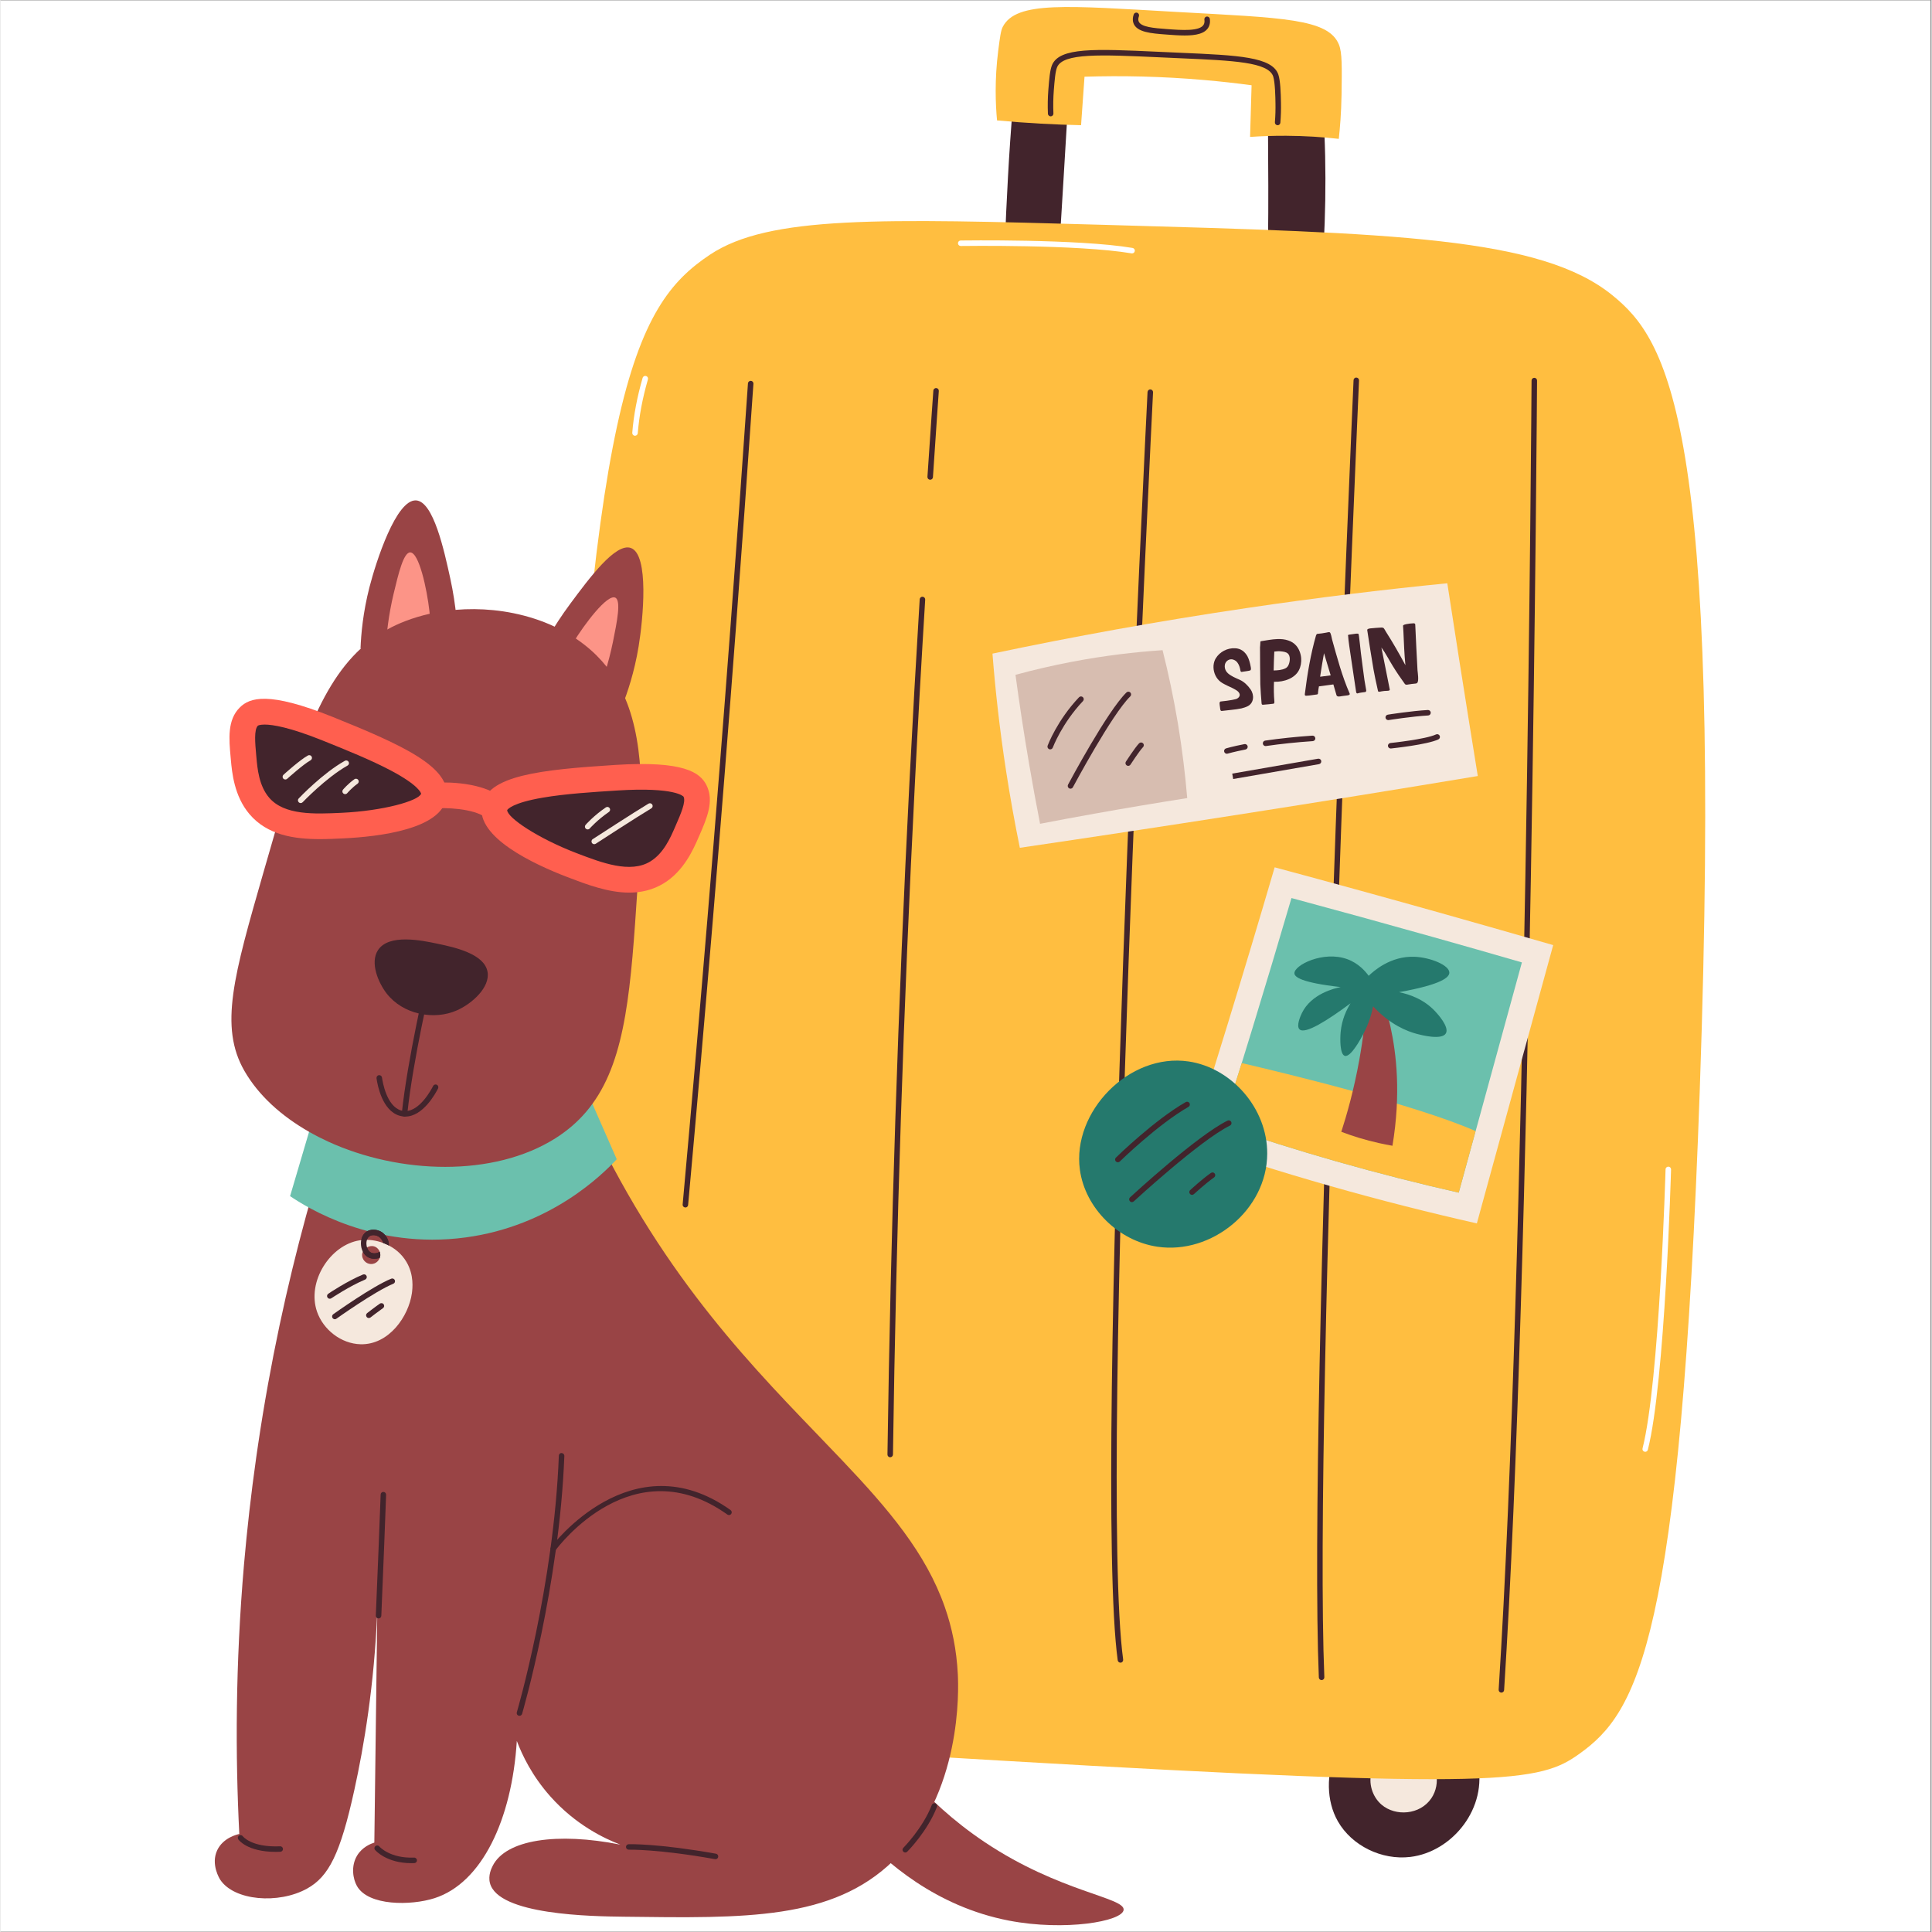 <svg xmlns="http://www.w3.org/2000/svg" xmlns:xlink="http://www.w3.org/1999/xlink" width="300" zoomAndPan="magnify" viewBox="0 0 224.88 225" height="300" preserveAspectRatio="xMidYMid meet" version="1.0"><rect x="0" y="0" width="224.88" height="225" fill="#808080" stroke="none"/><defs><clipPath id="fa2258c26b"><path d="M 0 0.059 L 224.762 0.059 L 224.762 224.938 L 0 224.938 Z M 0 0.059 " clip-rule="nonzero"/></clipPath><clipPath id="26c889936c"><path d="M 115 0.059 L 157 0.059 L 157 17 L 115 17 Z M 115 0.059 " clip-rule="nonzero"/></clipPath><clipPath id="9d8fab0cae"><path d="M 24.457 116 L 112 116 L 112 224 L 24.457 224 Z M 24.457 116 " clip-rule="nonzero"/></clipPath><clipPath id="1560c55835"><path d="M 100 207 L 131 207 L 131 224.938 L 100 224.938 Z M 100 207 " clip-rule="nonzero"/></clipPath><clipPath id="6a0122e0be"><path d="M 41.012 143 L 46 143 L 46 147 L 41.012 147 Z M 41.012 143 " clip-rule="nonzero"/></clipPath><clipPath id="e2b07ba0b0"><path d="M 41.117 142.355 L 41.117 147.453 L 46.086 147.453 L 46.086 142.355 Z M 45.438 145.902 C 45.254 146.258 44.965 146.551 44.605 146.75 L 44.512 146.789 C 44.32 146.84 44.113 146.895 43.914 146.895 C 44.098 146.707 44.219 146.457 44.23 146.191 C 44.23 146.164 44.23 146.137 44.227 146.109 C 44.219 145.844 44.098 145.602 43.922 145.418 C 43.996 145.367 44.062 145.305 44.109 145.219 C 44.219 145.008 44.133 144.789 44.074 144.676 L 44.086 144.605 C 44.367 144.684 44.641 144.773 44.906 144.895 C 45.156 145.004 45.402 145.137 45.633 145.285 C 45.602 145.5 45.539 145.707 45.438 145.902 Z M 45.438 145.902 " clip-rule="nonzero"/></clipPath></defs><g clip-path="url(#fa2258c26b)"><path fill="#ffffff" d="M 0 0.059 L 224.879 0.059 L 224.879 224.941 L 0 224.941 Z M 0 0.059 " fill-opacity="1" fill-rule="nonzero"/><path fill="#ffffff" d="M 0 0.059 L 224.879 0.059 L 224.879 224.941 L 0 224.941 Z M 0 0.059 " fill-opacity="1" fill-rule="nonzero"/></g><path fill="#42242c" d="M 124.738 4.562 C 124.27 13.883 123.328 27.973 122.816 37.422 C 122.816 37.422 116.84 37.27 116.84 37.27 C 116.82 31.711 117.016 26.156 117.328 20.609 C 117.637 15.051 118.07 9.543 118.785 4.008 C 118.785 4.008 124.738 4.562 124.738 4.562 Z M 124.738 4.562 " fill-opacity="1" fill-rule="nonzero"/><path fill="#42242c" d="M 153.574 7.867 C 154.367 14.746 154.453 21.605 154.102 28.508 C 153.984 30.805 153.766 33.109 153.469 35.406 L 147.512 34.934 C 147.582 30.984 147.664 25.508 147.645 21.617 C 147.637 17.707 147.574 12.09 147.609 8.25 C 147.609 8.25 153.574 7.867 153.574 7.867 Z M 153.574 7.867 " fill-opacity="1" fill-rule="nonzero"/><g clip-path="url(#26c889936c)"><path fill="#ffbe40" d="M 155.855 16.172 C 153.988 15.961 151.938 15.824 149.723 15.812 C 148.246 15.805 146.844 15.855 145.523 15.945 C 145.582 13.938 145.641 11.934 145.699 9.93 C 143.938 9.691 142.113 9.488 140.234 9.324 C 135.242 8.887 130.555 8.797 126.242 8.934 C 126.109 10.816 125.977 12.699 125.84 14.582 C 124.332 14.547 122.777 14.488 121.18 14.402 C 119.418 14.305 117.707 14.176 116.055 14.023 C 115.879 12.137 115.762 9.305 116.195 5.883 C 116.395 4.34 116.492 3.57 116.719 3.129 C 118.289 0.086 124.223 0.672 137.059 1.395 C 149.297 2.082 154.641 2.156 155.871 5.191 C 156.25 6.121 156.223 7.762 156.176 11.047 C 156.141 13.219 155.984 14.996 155.855 16.172 Z M 155.855 16.172 " fill-opacity="1" fill-rule="nonzero"/></g><path fill="#42242c" d="M 172.012 205.223 C 173.254 210.52 169.105 215.668 164.184 216.258 C 160.855 216.66 157.371 214.953 155.75 212.113 C 152.992 207.277 155.914 199.641 161.605 198.441 C 165.891 197.543 170.898 200.465 172.012 205.223 Z M 172.012 205.223 " fill-opacity="1" fill-rule="nonzero"/><path fill="#f5e8dd" d="M 166.629 209.434 C 165.309 211.371 162.465 211.562 160.84 210.176 C 159.742 209.238 159.27 207.641 159.695 206.297 C 160.426 204.012 163.699 202.711 165.742 204.16 C 167.277 205.254 167.812 207.691 166.629 209.434 Z M 166.629 209.434 " fill-opacity="1" fill-rule="nonzero"/><path fill="#ffbe40" d="M 197.898 126.832 C 195.648 191.215 190.637 199.402 183.895 204.234 C 179.262 207.555 174.969 208.457 116.484 205.039 C 83.578 203.117 79.797 202.531 75.211 198.891 C 65.617 191.266 63.332 178.855 65.539 121.652 C 68.445 46.199 73.656 35.633 82.621 29.66 C 89.477 25.09 102.488 25.453 128.512 26.184 C 162.441 27.137 179.406 27.613 187.734 34.398 C 194.043 39.539 200.617 49.004 197.898 126.832 Z M 197.898 126.832 " fill-opacity="1" fill-rule="nonzero"/><path fill="#42242c" d="M 174.789 197.121 C 174.785 197.121 174.777 197.121 174.77 197.121 C 174.594 197.109 174.461 196.957 174.473 196.781 C 177.664 146.961 178.297 45.34 178.305 44.316 C 178.305 44.141 178.449 44 178.625 44 C 178.805 44 178.945 44.145 178.945 44.32 C 178.938 45.344 178.305 146.984 175.109 196.824 C 175.098 196.992 174.957 197.121 174.789 197.121 Z M 174.789 197.121 " fill-opacity="1" fill-rule="nonzero"/><path fill="#42242c" d="M 153.852 195.664 C 153.68 195.664 153.539 195.527 153.531 195.355 C 152.262 164.512 157.52 45.477 157.574 44.277 C 157.578 44.102 157.734 43.957 157.906 43.973 C 158.082 43.98 158.219 44.129 158.211 44.305 C 158.16 45.504 152.902 164.512 154.172 195.332 C 154.18 195.508 154.039 195.656 153.863 195.664 C 153.859 195.664 153.855 195.664 153.852 195.664 Z M 153.852 195.664 " fill-opacity="1" fill-rule="nonzero"/><path fill="#42242c" d="M 130.426 193.633 C 130.27 193.633 130.133 193.52 130.109 193.359 C 127.219 172.164 133.52 46.914 133.582 45.652 C 133.594 45.477 133.75 45.34 133.918 45.352 C 134.098 45.359 134.23 45.508 134.223 45.688 C 134.16 46.949 127.859 172.137 130.742 193.27 C 130.766 193.445 130.645 193.609 130.469 193.633 C 130.453 193.633 130.441 193.633 130.426 193.633 Z M 130.426 193.633 " fill-opacity="1" fill-rule="nonzero"/><path fill="#42242c" d="M 108.27 55.871 C 108.262 55.871 108.254 55.871 108.25 55.871 C 108.07 55.859 107.938 55.707 107.949 55.531 C 108.355 49.379 108.633 45.531 108.637 45.492 C 108.648 45.316 108.805 45.18 108.98 45.195 C 109.156 45.207 109.289 45.363 109.273 45.539 C 109.273 45.578 108.996 49.426 108.59 55.57 C 108.578 55.742 108.438 55.871 108.27 55.871 Z M 108.27 55.871 " fill-opacity="1" fill-rule="nonzero"/><path fill="#42242c" d="M 103.613 169.711 C 103.609 169.711 103.609 169.711 103.609 169.711 C 103.43 169.711 103.289 169.562 103.293 169.387 C 103.664 143.402 104.527 117.07 105.852 91.121 C 106.215 84.016 106.617 76.84 107.047 69.793 C 107.059 69.617 107.211 69.48 107.387 69.496 C 107.562 69.504 107.695 69.656 107.688 69.832 C 107.254 76.879 106.852 84.051 106.492 91.152 C 105.168 117.094 104.305 143.418 103.934 169.395 C 103.93 169.57 103.785 169.711 103.613 169.711 Z M 103.613 169.711 " fill-opacity="1" fill-rule="nonzero"/><path fill="#42242c" d="M 79.758 140.625 C 79.75 140.625 79.738 140.625 79.73 140.621 C 79.555 140.605 79.422 140.449 79.441 140.273 C 81.453 118.074 83.32 95.543 84.988 73.297 C 85.703 63.773 86.398 54.133 87.047 44.648 C 87.059 44.473 87.219 44.34 87.387 44.352 C 87.562 44.363 87.695 44.516 87.684 44.691 C 87.035 54.18 86.344 63.82 85.629 73.344 C 83.957 95.594 82.09 118.129 80.078 140.332 C 80.062 140.5 79.922 140.625 79.758 140.625 Z M 79.758 140.625 " fill-opacity="1" fill-rule="nonzero"/><path fill="#42242c" d="M 148.73 14.586 C 148.723 14.586 148.715 14.586 148.707 14.582 C 148.531 14.57 148.398 14.414 148.414 14.238 C 148.473 13.496 148.496 12.742 148.48 12 C 148.473 11.395 148.438 9.566 148.215 8.898 C 147.652 7.234 143.59 7.055 137.441 6.785 L 134.84 6.668 C 128.16 6.363 123.746 6.16 123.051 7.824 C 122.84 8.32 122.758 9.379 122.668 10.5 C 122.598 11.402 122.582 12.316 122.621 13.219 C 122.629 13.395 122.492 13.543 122.312 13.551 C 122.152 13.559 121.988 13.422 121.98 13.246 C 121.941 12.316 121.957 11.375 122.031 10.449 C 122.129 9.227 122.211 8.168 122.457 7.578 C 123.328 5.5 127.426 5.688 134.867 6.031 L 137.469 6.148 C 144.113 6.438 148.121 6.613 148.82 8.695 C 149.047 9.371 149.102 10.809 149.121 11.984 C 149.137 12.754 149.113 13.527 149.051 14.289 C 149.039 14.457 148.898 14.586 148.73 14.586 Z M 148.73 14.586 " fill-opacity="1" fill-rule="nonzero"/><path fill="#42242c" d="M 137.914 4.133 C 137.234 4.133 136.496 4.078 135.77 4.023 C 134 3.891 132.328 3.762 131.941 2.699 C 131.832 2.395 131.84 2.055 131.973 1.68 C 132.031 1.516 132.215 1.426 132.383 1.484 C 132.547 1.543 132.637 1.727 132.578 1.895 C 132.496 2.121 132.484 2.32 132.543 2.48 C 132.789 3.156 134.328 3.273 135.816 3.383 C 137.555 3.516 139.719 3.676 140.137 2.836 C 140.211 2.688 140.234 2.5 140.203 2.289 C 140.176 2.113 140.297 1.953 140.473 1.926 C 140.648 1.902 140.809 2.023 140.836 2.199 C 140.887 2.543 140.844 2.852 140.711 3.121 C 140.309 3.926 139.219 4.133 137.914 4.133 Z M 137.914 4.133 " fill-opacity="1" fill-rule="nonzero"/><path fill="#f5e8dd" d="M 180.824 110.066 C 177.859 120.871 174.895 131.672 171.934 142.477 C 166.438 141.234 160.691 139.785 154.73 138.086 C 149.078 136.473 143.703 134.773 138.621 133.027 C 140.051 128.523 141.473 123.973 142.879 119.383 C 144.773 113.207 146.609 107.078 148.387 101.008 C 154.98 102.781 161.621 104.609 168.312 106.492 C 172.512 107.676 176.68 108.867 180.824 110.066 Z M 180.824 110.066 " fill-opacity="1" fill-rule="nonzero"/><path fill="#6bc0ad" d="M 177.18 112.082 C 175.383 118.629 173.586 125.176 171.793 131.727 C 171.789 131.727 171.789 131.727 171.789 131.727 C 171.137 134.113 170.48 136.504 169.824 138.895 C 165.273 137.867 160.523 136.664 155.594 135.262 C 150.914 133.926 146.473 132.52 142.266 131.078 C 143.027 128.664 143.789 126.242 144.551 123.805 C 144.961 122.473 145.375 121.133 145.789 119.789 C 147.355 114.676 148.871 109.609 150.344 104.586 C 155.797 106.055 161.293 107.566 166.828 109.125 C 170.301 110.102 173.75 111.086 177.18 112.082 Z M 177.18 112.082 " fill-opacity="1" fill-rule="nonzero"/><path fill="#ffbe40" d="M 171.789 131.727 C 171.137 134.113 170.48 136.504 169.824 138.895 C 165.273 137.867 160.523 136.664 155.594 135.262 C 150.914 133.926 146.473 132.52 142.266 131.078 C 143.027 128.664 143.789 126.242 144.551 123.805 C 149.297 124.91 164.859 128.66 171.789 131.727 Z M 171.789 131.727 " fill-opacity="1" fill-rule="nonzero"/><path fill="#994445" d="M 161.883 119.609 C 162.555 122.691 163.113 127.371 162.105 133.434 C 161.598 133.348 161.078 133.246 160.543 133.125 C 158.922 132.766 157.453 132.305 156.148 131.809 C 156.766 129.895 157.602 127.008 158.246 123.422 C 159.203 118.086 159.145 114.52 159.871 114.453 C 160.723 114.375 161.797 119.223 161.883 119.609 Z M 161.883 119.609 " fill-opacity="1" fill-rule="nonzero"/><path fill="#25796d" d="M 168.324 120.348 C 167.844 121.168 165.418 120.531 164.973 120.414 C 163.836 120.113 161.859 119.363 159.852 117.199 C 159.695 117.988 159.383 119.141 158.723 120.398 C 158.5 120.82 157.27 123.168 156.559 122.965 C 155.98 122.801 155.996 121.027 156.07 120.207 C 156.207 118.699 156.789 117.539 157.223 116.844 C 154.535 118.84 151.93 120.488 151.285 119.879 C 150.867 119.484 151.406 118.297 151.555 117.988 C 152.652 115.727 155.367 115.098 156.07 114.953 C 151.371 114.426 150.715 113.754 150.688 113.367 C 150.613 112.426 154.031 110.676 156.852 111.707 C 158.152 112.184 158.949 113.113 159.336 113.641 C 159.883 113.113 161.875 111.312 164.672 111.426 C 166.535 111.496 168.754 112.418 168.73 113.285 C 168.719 113.785 167.957 114.637 162.867 115.547 C 164.082 115.793 165.785 116.371 167.109 117.812 C 167.344 118.062 168.758 119.602 168.324 120.348 Z M 168.324 120.348 " fill-opacity="1" fill-rule="nonzero"/><path fill="#f5e8dd" d="M 168.492 67.926 C 168.957 70.945 169.43 73.977 169.906 77.012 C 170.609 81.484 171.324 85.938 172.043 90.375 C 162.859 91.902 153.594 93.398 144.242 94.859 C 135.672 96.199 127.164 97.492 118.711 98.734 C 118.129 95.891 117.59 92.914 117.113 89.82 C 116.371 85.02 115.859 80.441 115.523 76.121 C 124.859 74.152 134.758 72.344 145.184 70.805 C 153.227 69.613 161.004 68.668 168.492 67.926 Z M 168.492 67.926 " fill-opacity="1" fill-rule="nonzero"/><path fill="#d7bdb0" d="M 135.332 75.719 C 135.996 78.344 136.609 81.207 137.125 84.285 C 137.633 87.355 137.977 90.254 138.203 92.945 C 134.645 93.504 131.035 94.109 127.375 94.766 C 125.25 95.145 123.148 95.535 121.066 95.938 C 120.625 93.684 120.203 91.387 119.801 89.039 C 119.191 85.473 118.66 81.984 118.203 78.59 C 120.242 78.035 122.43 77.52 124.762 77.074 C 128.566 76.348 132.113 75.934 135.332 75.719 Z M 135.332 75.719 " fill-opacity="1" fill-rule="nonzero"/><path fill="#42242c" d="M 142.227 82.797 C 142.055 82.816 142.047 82.586 142.027 82.422 C 142.012 82.312 141.949 81.922 141.977 81.816 C 141.992 81.773 142.027 81.727 142.074 81.699 C 142.094 81.688 142.203 81.676 142.227 81.68 C 142.641 81.637 143.043 81.586 143.441 81.512 C 143.594 81.484 143.742 81.453 143.883 81.414 C 144.176 81.316 144.398 81.062 144.289 80.777 C 144.215 80.582 144.02 80.434 143.832 80.328 C 143.418 80.074 142.961 79.918 142.527 79.676 C 142.242 79.531 141.961 79.344 141.754 79.082 C 141.363 78.602 141.18 77.91 141.297 77.289 C 141.34 77.07 141.414 76.855 141.531 76.664 C 141.996 75.91 142.867 75.449 143.777 75.496 C 144.086 75.504 144.406 75.605 144.652 75.781 C 144.891 75.953 145.086 76.191 145.223 76.441 C 145.41 76.805 145.516 77.211 145.59 77.613 C 145.617 77.762 145.68 78.008 145.535 78.078 C 145.41 78.137 144.754 78.211 144.613 78.238 C 144.574 78.254 144.523 78.262 144.48 78.238 C 144.438 78.223 144.41 78.152 144.402 78.102 C 144.352 77.785 144.258 77.457 144.07 77.195 C 143.969 77.043 143.809 76.91 143.633 76.844 C 143.438 76.754 143.191 76.758 143 76.863 C 142.426 77.172 142.449 77.969 142.938 78.406 C 143.328 78.754 143.836 78.953 144.316 79.168 C 144.828 79.398 145.262 79.824 145.578 80.285 C 146.043 80.941 145.969 81.871 145.258 82.238 C 145.027 82.359 144.773 82.434 144.516 82.5 C 143.766 82.656 142.992 82.695 142.227 82.797 Z M 142.227 82.797 " fill-opacity="1" fill-rule="nonzero"/><path fill="#42242c" d="M 147.129 82.066 C 147.059 82.074 146.98 82.086 146.926 82.055 C 146.879 82.02 146.871 81.957 146.863 81.906 C 146.824 81.617 146.723 79.961 146.715 79.664 C 146.707 79.125 146.672 75.938 146.68 75.395 C 146.688 75.199 146.723 75.008 146.719 74.816 C 146.715 74.785 146.711 74.754 146.719 74.734 C 146.734 74.699 146.781 74.672 146.824 74.668 C 147.445 74.578 148.062 74.445 148.695 74.426 C 149.125 74.41 149.559 74.445 149.965 74.586 C 150.309 74.695 150.645 74.898 150.883 75.176 C 151.23 75.57 151.426 76.105 151.473 76.633 C 151.516 77.117 151.43 77.629 151.207 78.059 C 150.973 78.52 150.523 78.875 150.059 79.078 C 149.52 79.32 148.895 79.422 148.309 79.398 C 148.277 80.168 148.285 80.953 148.355 81.723 C 148.359 81.816 148.344 81.941 148.254 81.953 C 147.883 82.012 147.504 82.027 147.129 82.066 Z M 149.641 77.832 C 149.797 77.762 149.922 77.613 149.992 77.461 C 150.18 77.078 150.246 76.402 149.93 76.117 C 149.711 75.91 149.367 75.883 149.066 75.852 C 148.828 75.82 148.586 75.863 148.344 75.883 C 148.305 76.613 148.289 77.344 148.27 78.082 C 148.742 78.07 149.227 78.039 149.641 77.832 Z M 149.641 77.832 " fill-opacity="1" fill-rule="nonzero"/><path fill="#42242c" d="M 155.59 80.969 C 155.465 80.543 155.348 80.129 155.223 79.707 C 154.66 79.801 154.094 79.844 153.543 79.934 C 153.523 80.039 153.43 80.574 153.434 80.676 C 153.445 80.766 153.414 80.863 153.324 80.875 C 152.91 80.918 152.504 81.012 152.086 81.023 C 152.035 81.031 151.973 81.027 151.938 80.992 C 151.891 80.957 151.891 80.875 151.902 80.812 C 152.188 78.523 152.566 76.234 153.199 74.016 C 153.223 73.938 153.285 73.816 153.359 73.82 C 153.715 73.793 154.066 73.738 154.414 73.672 C 154.504 73.648 154.734 73.59 154.812 73.641 C 154.945 73.746 155.027 74.297 155.074 74.477 C 155.668 76.598 156.234 78.746 157.121 80.77 C 157.18 80.914 157.004 80.969 156.844 80.988 C 156.621 81.02 156.379 81.039 156.16 81.078 C 155.949 81.125 155.656 81.164 155.59 80.969 Z M 153.68 78.812 C 153.844 78.789 154.75 78.672 154.91 78.652 C 154.645 77.797 154.391 76.93 154.133 76.07 C 153.977 76.984 153.809 77.895 153.68 78.812 Z M 153.68 78.812 " fill-opacity="1" fill-rule="nonzero"/><path fill="#42242c" d="M 157.91 80.695 C 157.898 80.68 157.879 80.609 157.875 80.59 C 157.844 80.41 157.684 79.344 157.66 79.164 C 157.516 78.223 157.375 77.277 157.238 76.332 C 157.188 76.023 156.945 74.387 156.945 74.078 C 156.906 74.012 156.938 73.926 157.016 73.918 C 157.117 73.902 157.75 73.812 157.863 73.797 C 157.891 73.793 158.023 73.785 158.055 73.793 C 158.195 73.773 158.184 73.988 158.211 74.129 C 158.254 74.371 158.395 75.754 158.422 75.984 C 158.465 76.391 158.789 78.801 158.844 79.203 C 158.906 79.605 158.988 80.004 159.051 80.406 C 159.059 80.477 159.012 80.586 158.941 80.594 C 158.801 80.613 158.195 80.68 158.07 80.746 C 158.023 80.773 157.938 80.746 157.91 80.695 Z M 157.91 80.695 " fill-opacity="1" fill-rule="nonzero"/><path fill="#42242c" d="M 161.434 80.453 C 161.238 80.449 161.047 80.484 160.848 80.512 C 160.664 80.543 160.441 80.633 160.418 80.453 C 160.402 80.344 160.371 80.234 160.348 80.137 C 160.18 79.418 160.035 78.703 159.902 77.984 C 159.797 77.402 159.246 73.977 159.168 73.383 C 159.152 73.242 159.352 73.215 159.504 73.184 C 159.684 73.16 160.648 73.086 160.832 73.082 C 160.914 73.082 160.996 73.094 161.062 73.137 C 161.141 73.188 161.293 73.492 161.344 73.57 C 162.156 74.836 162.902 76.148 163.613 77.469 C 163.484 76.164 163.438 74.844 163.379 73.531 C 163.379 73.449 163.355 73.031 163.344 72.953 C 163.34 72.922 163.324 72.891 163.344 72.859 C 163.371 72.762 163.602 72.715 163.711 72.688 C 163.988 72.633 164.281 72.594 164.566 72.59 C 164.66 72.586 164.746 72.625 164.758 72.715 C 164.785 73.387 164.977 77.395 165.023 78.062 C 165.055 78.379 165.191 79.262 165.008 79.508 C 164.961 79.555 164.906 79.594 164.844 79.602 C 164.512 79.633 164.18 79.668 163.848 79.73 C 163.75 79.754 163.613 79.742 163.551 79.656 C 163.066 78.984 162.586 78.289 162.152 77.578 C 161.703 76.859 161.324 76.09 160.816 75.406 C 161.141 77.035 161.465 78.66 161.789 80.285 C 161.82 80.445 161.598 80.453 161.434 80.453 Z M 161.434 80.453 " fill-opacity="1" fill-rule="nonzero"/><path fill="#42242c" d="M 142.82 87.781 C 142.68 87.781 142.555 87.691 142.512 87.551 C 142.461 87.383 142.559 87.203 142.727 87.156 C 142.758 87.145 143.469 86.934 144.863 86.66 C 145.039 86.625 145.207 86.742 145.242 86.914 C 145.273 87.086 145.16 87.254 144.988 87.289 C 143.625 87.555 142.918 87.766 142.91 87.766 C 142.879 87.777 142.848 87.781 142.82 87.781 Z M 142.82 87.781 " fill-opacity="1" fill-rule="nonzero"/><path fill="#42242c" d="M 147.328 86.887 C 147.172 86.887 147.035 86.773 147.012 86.613 C 146.984 86.441 147.105 86.277 147.281 86.25 C 148.996 86 150.848 85.805 152.781 85.672 C 152.953 85.66 153.109 85.793 153.121 85.969 C 153.137 86.148 153 86.301 152.824 86.312 C 150.906 86.441 149.07 86.637 147.375 86.883 C 147.359 86.887 147.344 86.887 147.328 86.887 Z M 147.328 86.887 " fill-opacity="1" fill-rule="nonzero"/><path fill="#42242c" d="M 143.555 90.723 L 143.445 90.094 C 143.445 90.094 150.496 88.863 153.441 88.359 C 153.617 88.332 153.781 88.445 153.812 88.621 C 153.84 88.797 153.723 88.961 153.551 88.992 C 150.605 89.496 143.555 90.723 143.555 90.723 Z M 143.555 90.723 " fill-opacity="1" fill-rule="nonzero"/><path fill="#42242c" d="M 161.613 83.863 C 161.461 83.863 161.324 83.754 161.297 83.594 C 161.27 83.422 161.391 83.258 161.562 83.23 C 161.594 83.223 164.336 82.789 166.227 82.688 C 166.398 82.676 166.555 82.812 166.562 82.988 C 166.574 83.164 166.438 83.316 166.262 83.324 C 164.406 83.426 161.691 83.855 161.664 83.859 C 161.648 83.863 161.633 83.863 161.613 83.863 Z M 161.613 83.863 " fill-opacity="1" fill-rule="nonzero"/><path fill="#42242c" d="M 161.898 87.168 C 161.734 87.168 161.598 87.047 161.582 86.883 C 161.562 86.707 161.691 86.551 161.867 86.531 C 161.906 86.527 165.977 86.102 167.18 85.531 C 167.34 85.457 167.531 85.527 167.605 85.684 C 167.68 85.844 167.613 86.035 167.453 86.109 C 166.152 86.727 162.105 87.148 161.934 87.168 C 161.922 87.168 161.91 87.168 161.898 87.168 Z M 161.898 87.168 " fill-opacity="1" fill-rule="nonzero"/><path fill="#42242c" d="M 122.246 87.27 C 122.211 87.27 122.172 87.266 122.137 87.25 C 121.969 87.191 121.887 87.004 121.945 86.84 C 121.992 86.723 123.055 83.898 125.598 81.207 C 125.719 81.078 125.922 81.07 126.051 81.191 C 126.18 81.312 126.188 81.516 126.066 81.645 C 123.613 84.238 122.559 87.035 122.547 87.062 C 122.5 87.191 122.375 87.27 122.246 87.27 Z M 122.246 87.27 " fill-opacity="1" fill-rule="nonzero"/><path fill="#42242c" d="M 124.609 91.848 C 124.559 91.848 124.504 91.836 124.457 91.812 C 124.301 91.73 124.242 91.535 124.324 91.379 C 124.512 91.031 128.902 82.812 131.125 80.645 C 131.25 80.52 131.453 80.523 131.578 80.648 C 131.699 80.777 131.699 80.98 131.57 81.102 C 129.422 83.199 124.938 91.594 124.891 91.68 C 124.832 91.789 124.723 91.848 124.609 91.848 Z M 124.609 91.848 " fill-opacity="1" fill-rule="nonzero"/><path fill="#42242c" d="M 131.328 89.191 C 131.27 89.191 131.211 89.176 131.156 89.141 C 131.008 89.043 130.965 88.848 131.062 88.699 C 131.102 88.633 132.09 87.105 132.598 86.566 C 132.719 86.438 132.922 86.434 133.051 86.555 C 133.18 86.676 133.184 86.875 133.062 87.004 C 132.594 87.5 131.609 89.027 131.598 89.043 C 131.539 89.141 131.434 89.191 131.328 89.191 Z M 131.328 89.191 " fill-opacity="1" fill-rule="nonzero"/><path fill="#25796d" d="M 147.52 134.363 C 147.488 140.938 141.016 146.121 134.746 145.195 C 130.168 144.523 126.312 140.688 125.703 136.227 C 124.777 129.477 131.445 122.594 138.367 123.617 C 143.355 124.355 147.543 129.055 147.52 134.363 Z M 147.52 134.363 " fill-opacity="1" fill-rule="nonzero"/><path fill="#42242c" d="M 130.125 135.359 C 130.043 135.359 129.961 135.328 129.895 135.266 C 129.773 135.137 129.773 134.934 129.902 134.812 C 130.082 134.633 134.41 130.418 138.031 128.348 C 138.188 128.262 138.383 128.316 138.469 128.469 C 138.559 128.621 138.504 128.816 138.352 128.906 C 134.801 130.93 130.395 135.227 130.348 135.27 C 130.285 135.328 130.207 135.359 130.125 135.359 Z M 130.125 135.359 " fill-opacity="1" fill-rule="nonzero"/><path fill="#42242c" d="M 131.762 140 C 131.676 140 131.59 139.965 131.527 139.895 C 131.406 139.766 131.414 139.562 131.543 139.445 C 131.859 139.152 139.344 132.262 142.898 130.508 C 143.059 130.43 143.25 130.496 143.328 130.652 C 143.406 130.812 143.34 131.004 143.184 131.082 C 139.711 132.793 132.055 139.844 131.977 139.914 C 131.918 139.969 131.84 140 131.762 140 Z M 131.762 140 " fill-opacity="1" fill-rule="nonzero"/><path fill="#42242c" d="M 138.766 139.152 C 138.68 139.152 138.594 139.117 138.531 139.047 C 138.41 138.918 138.418 138.715 138.551 138.598 C 138.605 138.543 139.926 137.328 140.965 136.598 C 141.109 136.496 141.309 136.531 141.41 136.676 C 141.512 136.816 141.477 137.02 141.332 137.121 C 140.328 137.828 138.996 139.055 138.984 139.066 C 138.922 139.121 138.844 139.152 138.766 139.152 Z M 138.766 139.152 " fill-opacity="1" fill-rule="nonzero"/><g clip-path="url(#9d8fab0cae)"><path fill="#994445" d="M 103.969 216.711 C 96.852 223.602 86.82 223.402 72.562 223.219 C 68.863 223.172 57.969 223.031 57 219.305 C 56.766 218.41 57.172 217.59 57.312 217.309 C 58.836 214.238 64.828 213.359 72.184 214.824 C 70.352 214.121 66.992 212.547 64.016 209.191 C 61.895 206.801 60.75 204.391 60.129 202.75 C 59.551 211.945 56.043 219.293 50.551 221.059 C 47.793 221.945 42.824 221.977 41.508 219.641 C 41.059 218.852 40.777 217.348 41.527 216.102 C 42.137 215.086 43.156 214.707 43.535 214.586 C 43.648 205.621 43.766 196.652 43.879 187.684 C 43.52 196.301 42.332 203.344 41.203 208.477 C 39.57 215.906 38.227 218.547 35.703 219.945 C 32.379 221.789 27.191 221.363 25.582 218.902 C 25.531 218.824 24.453 217.121 25.242 215.465 C 25.934 214.016 27.559 213.637 27.809 213.586 C 27.344 204.465 27.348 193.883 28.359 182.164 C 28.711 178.137 29.176 173.977 29.785 169.691 C 29.852 169.227 29.918 168.762 29.988 168.297 C 32.855 148.934 37.805 132.637 42.637 119.992 C 49.422 118.664 56.211 117.336 63 116.008 C 64.387 120.43 66.719 126.945 70.52 134.367 C 79.355 151.594 89.891 161.492 98.066 170.121 C 103.422 175.77 107.77 180.875 109.965 187.137 C 110.816 189.555 111.344 192.137 111.488 194.992 C 111.574 196.73 112.02 208.918 103.969 216.711 Z M 103.969 216.711 " fill-opacity="1" fill-rule="nonzero"/></g><path fill="#42242c" d="M 60.434 199.824 C 60.406 199.824 60.375 199.82 60.344 199.812 C 60.176 199.762 60.078 199.586 60.129 199.414 C 60.172 199.27 64.441 184.66 65.023 169.531 C 65.027 169.352 65.168 169.203 65.355 169.223 C 65.531 169.23 65.668 169.379 65.664 169.555 C 65.078 184.766 60.785 199.449 60.742 199.598 C 60.699 199.734 60.574 199.824 60.434 199.824 Z M 60.434 199.824 " fill-opacity="1" fill-rule="nonzero"/><g clip-path="url(#1560c55835)"><path fill="#994445" d="M 130.797 222.426 C 130.645 223.773 123.938 224.922 117.453 223.676 C 108.836 222.023 103.02 216.734 100.121 213.613 C 102.18 211.523 104.238 209.438 106.301 207.348 C 108.047 209.27 110.789 211.973 114.621 214.535 C 123.344 220.371 130.961 220.969 130.797 222.426 Z M 130.797 222.426 " fill-opacity="1" fill-rule="nonzero"/></g><path fill="#42242c" d="M 64.371 180.684 C 64.305 180.684 64.238 180.664 64.184 180.621 C 64.039 180.52 64.008 180.316 64.113 180.176 C 64.207 180.051 73.52 167.66 85.023 175.863 C 85.168 175.969 85.203 176.168 85.098 176.312 C 84.996 176.453 84.797 176.488 84.652 176.387 C 73.664 168.547 64.992 180.062 64.629 180.555 C 64.566 180.641 64.469 180.684 64.371 180.684 Z M 64.371 180.684 " fill-opacity="1" fill-rule="nonzero"/><path fill="#6bc0ad" d="M 68.41 127.363 C 69.531 129.91 70.648 132.457 71.766 135.004 C 70.117 136.77 64.098 142.777 54.156 144.113 C 43.445 145.551 35.605 140.57 33.723 139.301 C 34.508 136.645 35.289 133.988 36.074 131.336 C 39.023 132.441 43.895 133.824 49.961 133.559 C 59.055 133.164 65.578 129.293 68.41 127.363 Z M 68.41 127.363 " fill-opacity="1" fill-rule="nonzero"/><path fill="#994445" d="M 62.164 77.285 C 65.578 78.922 68.992 80.562 72.406 82.199 C 73.016 80.652 73.824 78.27 74.316 75.27 C 74.836 72.09 75.566 64.582 73.406 63.816 C 71.637 63.191 68.578 67.312 66.355 70.309 C 64.297 73.082 62.965 75.598 62.164 77.285 Z M 62.164 77.285 " fill-opacity="1" fill-rule="nonzero"/><path fill="#994445" d="M 53.277 75.145 C 49.492 75.262 45.711 75.383 41.926 75.504 C 41.992 73.844 42.211 71.336 42.965 68.391 C 43.73 65.418 46.074 58.121 48.406 58.277 C 50.422 58.414 51.664 64.098 52.375 67.348 C 53.086 70.598 53.25 73.34 53.277 75.145 Z M 53.277 75.145 " fill-opacity="1" fill-rule="nonzero"/><path fill="#fc9487" d="M 50.102 74.215 C 48.359 74.613 46.613 75.012 44.871 75.41 C 44.949 73.91 45.168 71.703 45.793 69.098 C 46.344 66.793 46.934 64.336 47.711 64.332 C 48.734 64.328 49.656 68.562 49.953 71.191 C 50.094 72.445 50.113 73.492 50.102 74.215 Z M 50.102 74.215 " fill-opacity="1" fill-rule="nonzero"/><path fill="#fc9487" d="M 65.258 77.559 C 66.672 78.652 68.086 79.75 69.5 80.844 C 70.059 79.449 70.793 77.359 71.328 74.73 C 71.797 72.406 72.297 69.934 71.594 69.602 C 70.668 69.168 68.047 72.621 66.668 74.879 C 66.012 75.957 65.555 76.898 65.258 77.559 Z M 65.258 77.559 " fill-opacity="1" fill-rule="nonzero"/><path fill="#994445" d="M 74.188 103.34 C 73.422 114.934 72.883 123.117 68.934 128.551 C 68.695 128.883 68.441 129.203 68.176 129.512 C 67.199 130.656 66.035 131.664 64.656 132.543 C 57.426 137.133 46.438 136.754 38.129 132.938 C 37.375 132.59 36.641 132.215 35.934 131.809 C 32.715 129.977 30.055 127.582 28.41 124.727 C 25.438 119.562 27.18 113.586 30.605 101.652 C 34.281 88.859 36.742 80.312 41.988 75.504 C 42.914 74.656 43.926 73.922 45.047 73.309 C 45.711 72.938 46.414 72.613 47.164 72.328 C 48.062 71.98 49.008 71.699 49.984 71.48 C 50.961 71.262 51.969 71.109 52.996 71.023 C 54.441 70.902 55.926 70.91 57.395 71.059 C 59.004 71.219 60.605 71.547 62.137 72.039 C 62.957 72.301 63.754 72.613 64.527 72.977 C 65.387 73.371 66.215 73.836 66.996 74.359 C 67.355 74.602 67.707 74.855 68.047 75.125 C 69.031 75.898 69.875 76.746 70.602 77.66 C 71.484 78.777 72.188 80 72.742 81.309 C 75.207 87.129 74.75 94.75 74.188 103.34 Z M 74.188 103.34 " fill-opacity="1" fill-rule="nonzero"/><path fill="#42242c" d="M 56.719 113.18 C 57.039 114.996 54.895 116.895 53.164 117.66 C 50.434 118.875 46.844 118.105 44.98 115.715 C 44.012 114.469 42.996 112.129 43.961 110.652 C 45.23 108.711 49.078 109.523 50.895 109.906 C 52.789 110.305 56.344 111.051 56.719 113.18 Z M 56.719 113.18 " fill-opacity="1" fill-rule="nonzero"/><path fill="#42242c" d="M 47.051 130.035 C 47.039 130.035 47.027 130.035 47.02 130.031 C 46.844 130.016 46.715 129.859 46.73 129.684 C 47.391 123.34 49.586 114.012 49.609 113.918 C 49.648 113.746 49.824 113.641 49.992 113.68 C 50.164 113.723 50.273 113.895 50.23 114.066 C 50.211 114.156 48.023 123.445 47.371 129.746 C 47.352 129.914 47.215 130.035 47.051 130.035 Z M 47.051 130.035 " fill-opacity="1" fill-rule="nonzero"/><path fill="#42242c" d="M 47.148 130.035 C 47.109 130.035 47.074 130.035 47.035 130.035 C 46.836 130.023 46.629 129.988 46.434 129.926 C 44.461 129.312 43.914 126.441 43.789 125.578 C 43.766 125.402 43.887 125.238 44.062 125.215 C 44.246 125.191 44.402 125.312 44.426 125.488 C 44.504 126.035 44.969 128.801 46.625 129.316 C 46.77 129.359 46.922 129.387 47.066 129.395 C 47.094 129.398 47.121 129.398 47.148 129.398 C 48.867 129.398 50.23 126.777 50.383 126.473 C 50.465 126.316 50.656 126.25 50.812 126.332 C 50.973 126.41 51.035 126.602 50.957 126.762 C 50.68 127.316 49.207 130.035 47.148 130.035 Z M 47.148 130.035 " fill-opacity="1" fill-rule="nonzero"/><path fill="#42242c" d="M 43.137 94.215 C 43.074 94.234 42.598 94.371 42.18 94.141 C 41.348 93.672 41.5 92.141 41.527 91.848 C 41.629 90.82 42.191 89.18 43.297 89.016 C 43.34 89.012 43.93 88.934 44.367 89.324 C 45.516 90.348 44.66 93.742 43.137 94.215 Z M 43.137 94.215 " fill-opacity="1" fill-rule="nonzero"/><path fill="#42242c" d="M 64.844 98.398 C 64.777 98.418 64.305 98.559 63.887 98.324 C 63.055 97.855 63.207 96.324 63.234 96.031 C 63.336 95.004 63.895 93.363 65.004 93.199 C 65.047 93.195 65.637 93.117 66.074 93.508 C 67.219 94.531 66.367 97.926 64.844 98.398 Z M 64.844 98.398 " fill-opacity="1" fill-rule="nonzero"/><path fill="#42242c" d="M 43.535 146.598 C 43.305 146.598 43.082 146.551 42.891 146.461 C 42.402 146.234 42.066 145.715 41.988 145.074 C 41.91 144.441 42.113 143.84 42.516 143.512 C 43.047 143.082 43.805 143.164 44.285 143.422 C 45.023 143.824 45.508 144.836 45.059 145.707 C 44.746 146.309 44.117 146.598 43.535 146.598 Z M 43.426 143.848 C 43.242 143.848 43.059 143.895 42.922 144.008 C 42.688 144.195 42.574 144.586 42.625 145 C 42.676 145.41 42.879 145.75 43.164 145.883 C 43.574 146.074 44.23 145.914 44.488 145.414 C 44.762 144.883 44.441 144.234 43.98 143.984 C 43.824 143.902 43.625 143.848 43.426 143.848 Z M 43.426 143.848 " fill-opacity="1" fill-rule="nonzero"/><path fill="#f5e8dd" d="M 47.277 146.965 C 46.715 146.008 45.859 145.316 44.906 144.895 C 44.082 144.523 43.184 144.355 42.34 144.398 C 42.164 144.406 41.992 144.422 41.82 144.449 C 38.426 144.973 35.648 149.227 36.859 152.754 C 37.59 154.867 39.672 156.488 41.922 156.551 C 45.238 156.641 47.535 153.293 47.91 150.602 C 47.98 150.074 48.18 148.488 47.277 146.965 Z M 43.129 147.211 C 42.512 147.188 42.082 146.633 42.109 146.109 C 42.125 145.863 42.242 145.645 42.414 145.469 C 42.715 145.172 43.188 145.027 43.578 145.176 C 43.945 145.316 44.215 145.695 44.227 146.109 C 44.23 146.137 44.23 146.164 44.23 146.191 C 44.203 146.738 43.73 147.234 43.129 147.211 Z M 43.129 147.211 " fill-opacity="1" fill-rule="nonzero"/><g clip-path="url(#6a0122e0be)"><g clip-path="url(#e2b07ba0b0)"><path fill="#42242c" d="M 43.535 146.598 C 43.305 146.598 43.082 146.551 42.891 146.461 C 42.402 146.234 42.066 145.715 41.988 145.074 C 41.91 144.441 42.113 143.84 42.516 143.512 C 43.047 143.082 43.805 143.164 44.285 143.422 C 45.023 143.824 45.508 144.836 45.059 145.707 C 44.746 146.309 44.117 146.598 43.535 146.598 Z M 43.426 143.848 C 43.242 143.848 43.059 143.895 42.922 144.008 C 42.688 144.195 42.574 144.586 42.625 145 C 42.676 145.41 42.879 145.75 43.164 145.883 C 43.574 146.074 44.23 145.914 44.488 145.414 C 44.762 144.883 44.441 144.234 43.98 143.984 C 43.824 143.902 43.625 143.848 43.426 143.848 Z M 43.426 143.848 " fill-opacity="1" fill-rule="nonzero"/></g></g><path fill="#42242c" d="M 38.348 151.25 C 38.246 151.25 38.145 151.203 38.082 151.109 C 37.984 150.965 38.023 150.766 38.172 150.668 C 38.258 150.605 40.375 149.188 42.215 148.43 C 42.379 148.363 42.566 148.441 42.633 148.605 C 42.699 148.77 42.621 148.953 42.457 149.023 C 40.676 149.758 38.551 151.184 38.527 151.195 C 38.473 151.234 38.41 151.25 38.348 151.25 Z M 38.348 151.25 " fill-opacity="1" fill-rule="nonzero"/><path fill="#42242c" d="M 38.938 153.637 C 38.836 153.637 38.738 153.59 38.676 153.5 C 38.57 153.359 38.605 153.156 38.75 153.055 C 38.934 152.922 43.297 149.816 45.504 148.914 C 45.668 148.848 45.855 148.926 45.922 149.09 C 45.988 149.25 45.91 149.438 45.746 149.504 C 43.609 150.379 39.168 153.543 39.121 153.574 C 39.066 153.617 39 153.637 38.938 153.637 Z M 38.938 153.637 " fill-opacity="1" fill-rule="nonzero"/><path fill="#42242c" d="M 42.895 153.496 C 42.797 153.496 42.703 153.453 42.641 153.371 C 42.531 153.23 42.559 153.031 42.699 152.922 C 42.738 152.891 43.691 152.156 44.18 151.82 C 44.324 151.719 44.523 151.754 44.625 151.898 C 44.723 152.047 44.688 152.246 44.543 152.344 C 44.07 152.672 43.098 153.422 43.09 153.43 C 43.031 153.473 42.961 153.496 42.895 153.496 Z M 42.895 153.496 " fill-opacity="1" fill-rule="nonzero"/><path fill="#42242c" d="M 44.027 188.484 C 44.023 188.484 44.016 188.484 44.012 188.484 C 43.836 188.477 43.699 188.328 43.707 188.148 C 43.977 181.926 44.172 176.648 44.27 174.059 C 44.273 173.883 44.41 173.738 44.602 173.75 C 44.777 173.758 44.914 173.906 44.906 174.082 C 44.812 176.672 44.613 181.949 44.348 188.176 C 44.34 188.348 44.195 188.484 44.027 188.484 Z M 44.027 188.484 " fill-opacity="1" fill-rule="nonzero"/><path fill="#42242c" d="M 105.367 215.742 C 105.285 215.742 105.203 215.711 105.141 215.648 C 105.016 215.527 105.016 215.324 105.141 215.199 C 105.164 215.176 107.414 212.898 108.461 210.203 C 108.523 210.039 108.711 209.961 108.875 210.023 C 109.039 210.086 109.121 210.27 109.055 210.438 C 107.961 213.258 105.691 215.555 105.594 215.648 C 105.531 215.711 105.449 215.742 105.367 215.742 Z M 105.367 215.742 " fill-opacity="1" fill-rule="nonzero"/><path fill="#42242c" d="M 83.27 216.52 C 83.25 216.52 83.23 216.52 83.211 216.516 C 76.555 215.328 73.203 215.414 73.172 215.414 C 72.996 215.414 72.848 215.281 72.84 215.105 C 72.836 214.93 72.973 214.781 73.148 214.777 C 73.289 214.773 76.59 214.684 83.324 215.883 C 83.496 215.914 83.613 216.082 83.582 216.254 C 83.555 216.41 83.422 216.52 83.27 216.52 Z M 83.27 216.52 " fill-opacity="1" fill-rule="nonzero"/><path fill="#42242c" d="M 32.051 215.668 C 28.738 215.668 27.738 214.281 27.695 214.219 C 27.594 214.07 27.629 213.871 27.777 213.773 C 27.922 213.672 28.117 213.707 28.219 213.852 C 28.238 213.875 29.23 215.164 32.562 215.02 C 32.734 215.004 32.887 215.148 32.895 215.324 C 32.902 215.5 32.766 215.648 32.59 215.656 C 32.402 215.664 32.223 215.668 32.051 215.668 Z M 32.051 215.668 " fill-opacity="1" fill-rule="nonzero"/><path fill="#42242c" d="M 47.852 216.984 C 44.953 216.984 43.676 215.512 43.621 215.445 C 43.504 215.312 43.523 215.109 43.656 214.996 C 43.793 214.883 43.992 214.898 44.109 215.031 C 44.16 215.094 45.371 216.441 48.168 216.336 C 48.336 216.324 48.492 216.469 48.5 216.645 C 48.508 216.82 48.371 216.969 48.191 216.977 C 48.078 216.98 47.961 216.984 47.852 216.984 Z M 47.852 216.984 " fill-opacity="1" fill-rule="nonzero"/><path fill="#42242c" d="M 50.465 92.656 C 50.027 95.562 40.75 96.105 39.785 96.152 C 36.344 96.312 32.379 96.496 30.133 93.848 C 28.652 92.102 28.438 89.738 28.312 88.332 C 28.129 86.312 27.91 84.449 28.922 83.449 C 29.422 82.953 30.918 81.977 38.105 84.867 C 43.621 87.09 50.863 90.004 50.465 92.656 Z M 50.465 92.656 " fill-opacity="1" fill-rule="nonzero"/><path fill="#ff5f4f" d="M 37.203 97.723 C 34.219 97.723 31.078 97.273 28.992 94.812 C 27.207 92.707 26.957 89.949 26.824 88.465 L 26.801 88.211 C 26.605 86.062 26.402 83.844 27.867 82.391 C 29.02 81.246 31.207 80.484 38.664 83.484 C 46.773 86.75 52.477 89.332 51.941 92.879 C 51.391 96.559 44.133 97.441 39.855 97.641 C 39.008 97.68 38.113 97.723 37.203 97.723 Z M 30.758 84.383 C 30.16 84.383 29.977 84.508 29.973 84.512 C 29.508 84.973 29.652 86.551 29.777 87.941 L 29.801 88.199 C 29.918 89.512 30.098 91.5 31.273 92.883 C 33.043 94.969 36.59 94.805 39.715 94.66 C 44.555 94.434 48.656 93.285 48.984 92.438 C 48.965 92.34 48.703 91.457 45.504 89.758 C 43.168 88.516 40.18 87.312 37.547 86.254 C 33.656 84.691 31.695 84.383 30.758 84.383 Z M 30.758 84.383 " fill-opacity="1" fill-rule="nonzero"/><path fill="#42242c" d="M 57.527 94.09 C 57.031 96.984 65.668 100.41 66.57 100.758 C 69.785 101.988 73.492 103.406 76.457 101.598 C 78.41 100.406 79.359 98.227 79.918 96.934 C 80.727 95.07 81.52 93.371 80.879 92.105 C 80.559 91.477 79.445 90.082 71.711 90.574 C 65.773 90.949 57.984 91.445 57.527 94.09 Z M 57.527 94.09 " fill-opacity="1" fill-rule="nonzero"/><path fill="#ff5f4f" d="M 73.219 103.953 C 70.738 103.953 68.215 102.984 66.035 102.152 C 62.035 100.621 55.426 97.504 56.055 93.836 C 56.664 90.301 62.891 89.637 71.617 89.082 C 79.637 88.574 81.473 89.984 82.211 91.43 C 83.145 93.27 82.254 95.312 81.395 97.289 L 81.289 97.527 C 80.699 98.891 79.594 101.434 77.234 102.875 C 75.953 103.656 74.594 103.953 73.219 103.953 Z M 59.004 94.348 C 59.047 95.25 62.578 97.629 67.105 99.363 C 70.027 100.48 73.344 101.75 75.676 100.324 C 77.227 99.379 78.023 97.551 78.547 96.34 L 78.652 96.098 C 79.211 94.816 79.844 93.367 79.547 92.781 C 79.539 92.77 78.645 91.629 71.809 92.062 C 68.973 92.242 65.758 92.445 63.148 92.895 C 59.578 93.504 59.051 94.262 59.004 94.348 Z M 59.004 94.348 " fill-opacity="1" fill-rule="nonzero"/><path fill="#ff5f4f" d="M 56.625 95.277 C 55.047 94.082 51.652 94.059 50.586 94.145 L 50.344 91.168 C 50.879 91.125 55.668 90.805 58.434 92.902 Z M 56.625 95.277 " fill-opacity="1" fill-rule="nonzero"/><path fill="#f5e8dd" d="M 68.379 96.594 C 68.305 96.594 68.227 96.566 68.168 96.516 C 68.035 96.398 68.02 96.199 68.137 96.066 C 68.172 96.023 69.059 95.012 70.492 94.031 C 70.637 93.93 70.836 93.969 70.938 94.113 C 71.035 94.258 71 94.457 70.855 94.559 C 69.492 95.492 68.629 96.477 68.621 96.484 C 68.555 96.559 68.469 96.594 68.379 96.594 Z M 68.379 96.594 " fill-opacity="1" fill-rule="nonzero"/><path fill="#f5e8dd" d="M 69.145 98.312 C 69.039 98.312 68.938 98.262 68.875 98.168 C 68.781 98.02 68.82 97.82 68.969 97.727 C 69.02 97.695 73.836 94.562 75.465 93.59 C 75.617 93.5 75.812 93.551 75.902 93.699 C 75.996 93.852 75.945 94.051 75.793 94.141 C 74.176 95.105 69.367 98.23 69.32 98.262 C 69.266 98.297 69.203 98.312 69.145 98.312 Z M 69.145 98.312 " fill-opacity="1" fill-rule="nonzero"/><path fill="#f5e8dd" d="M 33.172 90.781 C 33.082 90.781 32.996 90.746 32.934 90.68 C 32.816 90.547 32.824 90.344 32.957 90.227 C 33.031 90.156 34.859 88.504 35.797 87.984 C 35.953 87.898 36.148 87.953 36.234 88.109 C 36.32 88.262 36.262 88.457 36.109 88.543 C 35.234 89.027 33.406 90.684 33.387 90.699 C 33.324 90.754 33.246 90.781 33.172 90.781 Z M 33.172 90.781 " fill-opacity="1" fill-rule="nonzero"/><path fill="#f5e8dd" d="M 34.957 93.527 C 34.879 93.527 34.797 93.496 34.738 93.438 C 34.609 93.316 34.602 93.113 34.727 92.988 C 34.84 92.867 37.531 90.043 40.105 88.602 C 40.258 88.516 40.453 88.57 40.539 88.723 C 40.629 88.875 40.574 89.07 40.418 89.156 C 37.93 90.555 35.215 93.398 35.188 93.426 C 35.125 93.492 35.043 93.527 34.957 93.527 Z M 34.957 93.527 " fill-opacity="1" fill-rule="nonzero"/><path fill="#f5e8dd" d="M 40.133 92.484 C 40.059 92.484 39.988 92.461 39.926 92.41 C 39.793 92.297 39.773 92.094 39.887 91.961 C 39.91 91.934 40.461 91.281 41.211 90.75 C 41.355 90.645 41.555 90.68 41.66 90.824 C 41.762 90.969 41.727 91.168 41.582 91.27 C 40.898 91.758 40.383 92.367 40.379 92.371 C 40.316 92.445 40.223 92.484 40.133 92.484 Z M 40.133 92.484 " fill-opacity="1" fill-rule="nonzero"/><path fill="#ffffff" d="M 73.895 50.746 C 73.887 50.746 73.879 50.746 73.867 50.746 C 73.691 50.734 73.562 50.578 73.574 50.402 C 73.734 48.371 74.141 46.219 74.781 44.004 C 74.832 43.836 75.008 43.738 75.18 43.789 C 75.348 43.836 75.445 44.012 75.398 44.184 C 74.77 46.355 74.371 48.465 74.215 50.453 C 74.199 50.621 74.059 50.746 73.895 50.746 Z M 73.895 50.746 " fill-opacity="1" fill-rule="nonzero"/><path fill="#ffffff" d="M 131.781 29.512 C 131.766 29.512 131.746 29.508 131.73 29.508 C 125.461 28.445 111.965 28.648 111.828 28.648 C 111.656 28.648 111.508 28.512 111.504 28.336 C 111.5 28.156 111.641 28.012 111.82 28.008 C 111.957 28.008 125.508 27.805 131.836 28.875 C 132.012 28.906 132.129 29.07 132.098 29.242 C 132.07 29.398 131.938 29.512 131.781 29.512 Z M 131.781 29.512 " fill-opacity="1" fill-rule="nonzero"/><path fill="#ffffff" d="M 191.539 169.078 C 191.512 169.078 191.488 169.074 191.461 169.066 C 191.289 169.023 191.184 168.848 191.23 168.68 C 193.207 160.871 193.902 136.422 193.91 136.176 C 193.914 136 194.07 135.863 194.238 135.867 C 194.414 135.871 194.555 136.02 194.551 136.195 C 194.543 136.441 193.848 160.961 191.848 168.836 C 191.812 168.98 191.684 169.078 191.539 169.078 Z M 191.539 169.078 " fill-opacity="1" fill-rule="nonzero"/></svg>